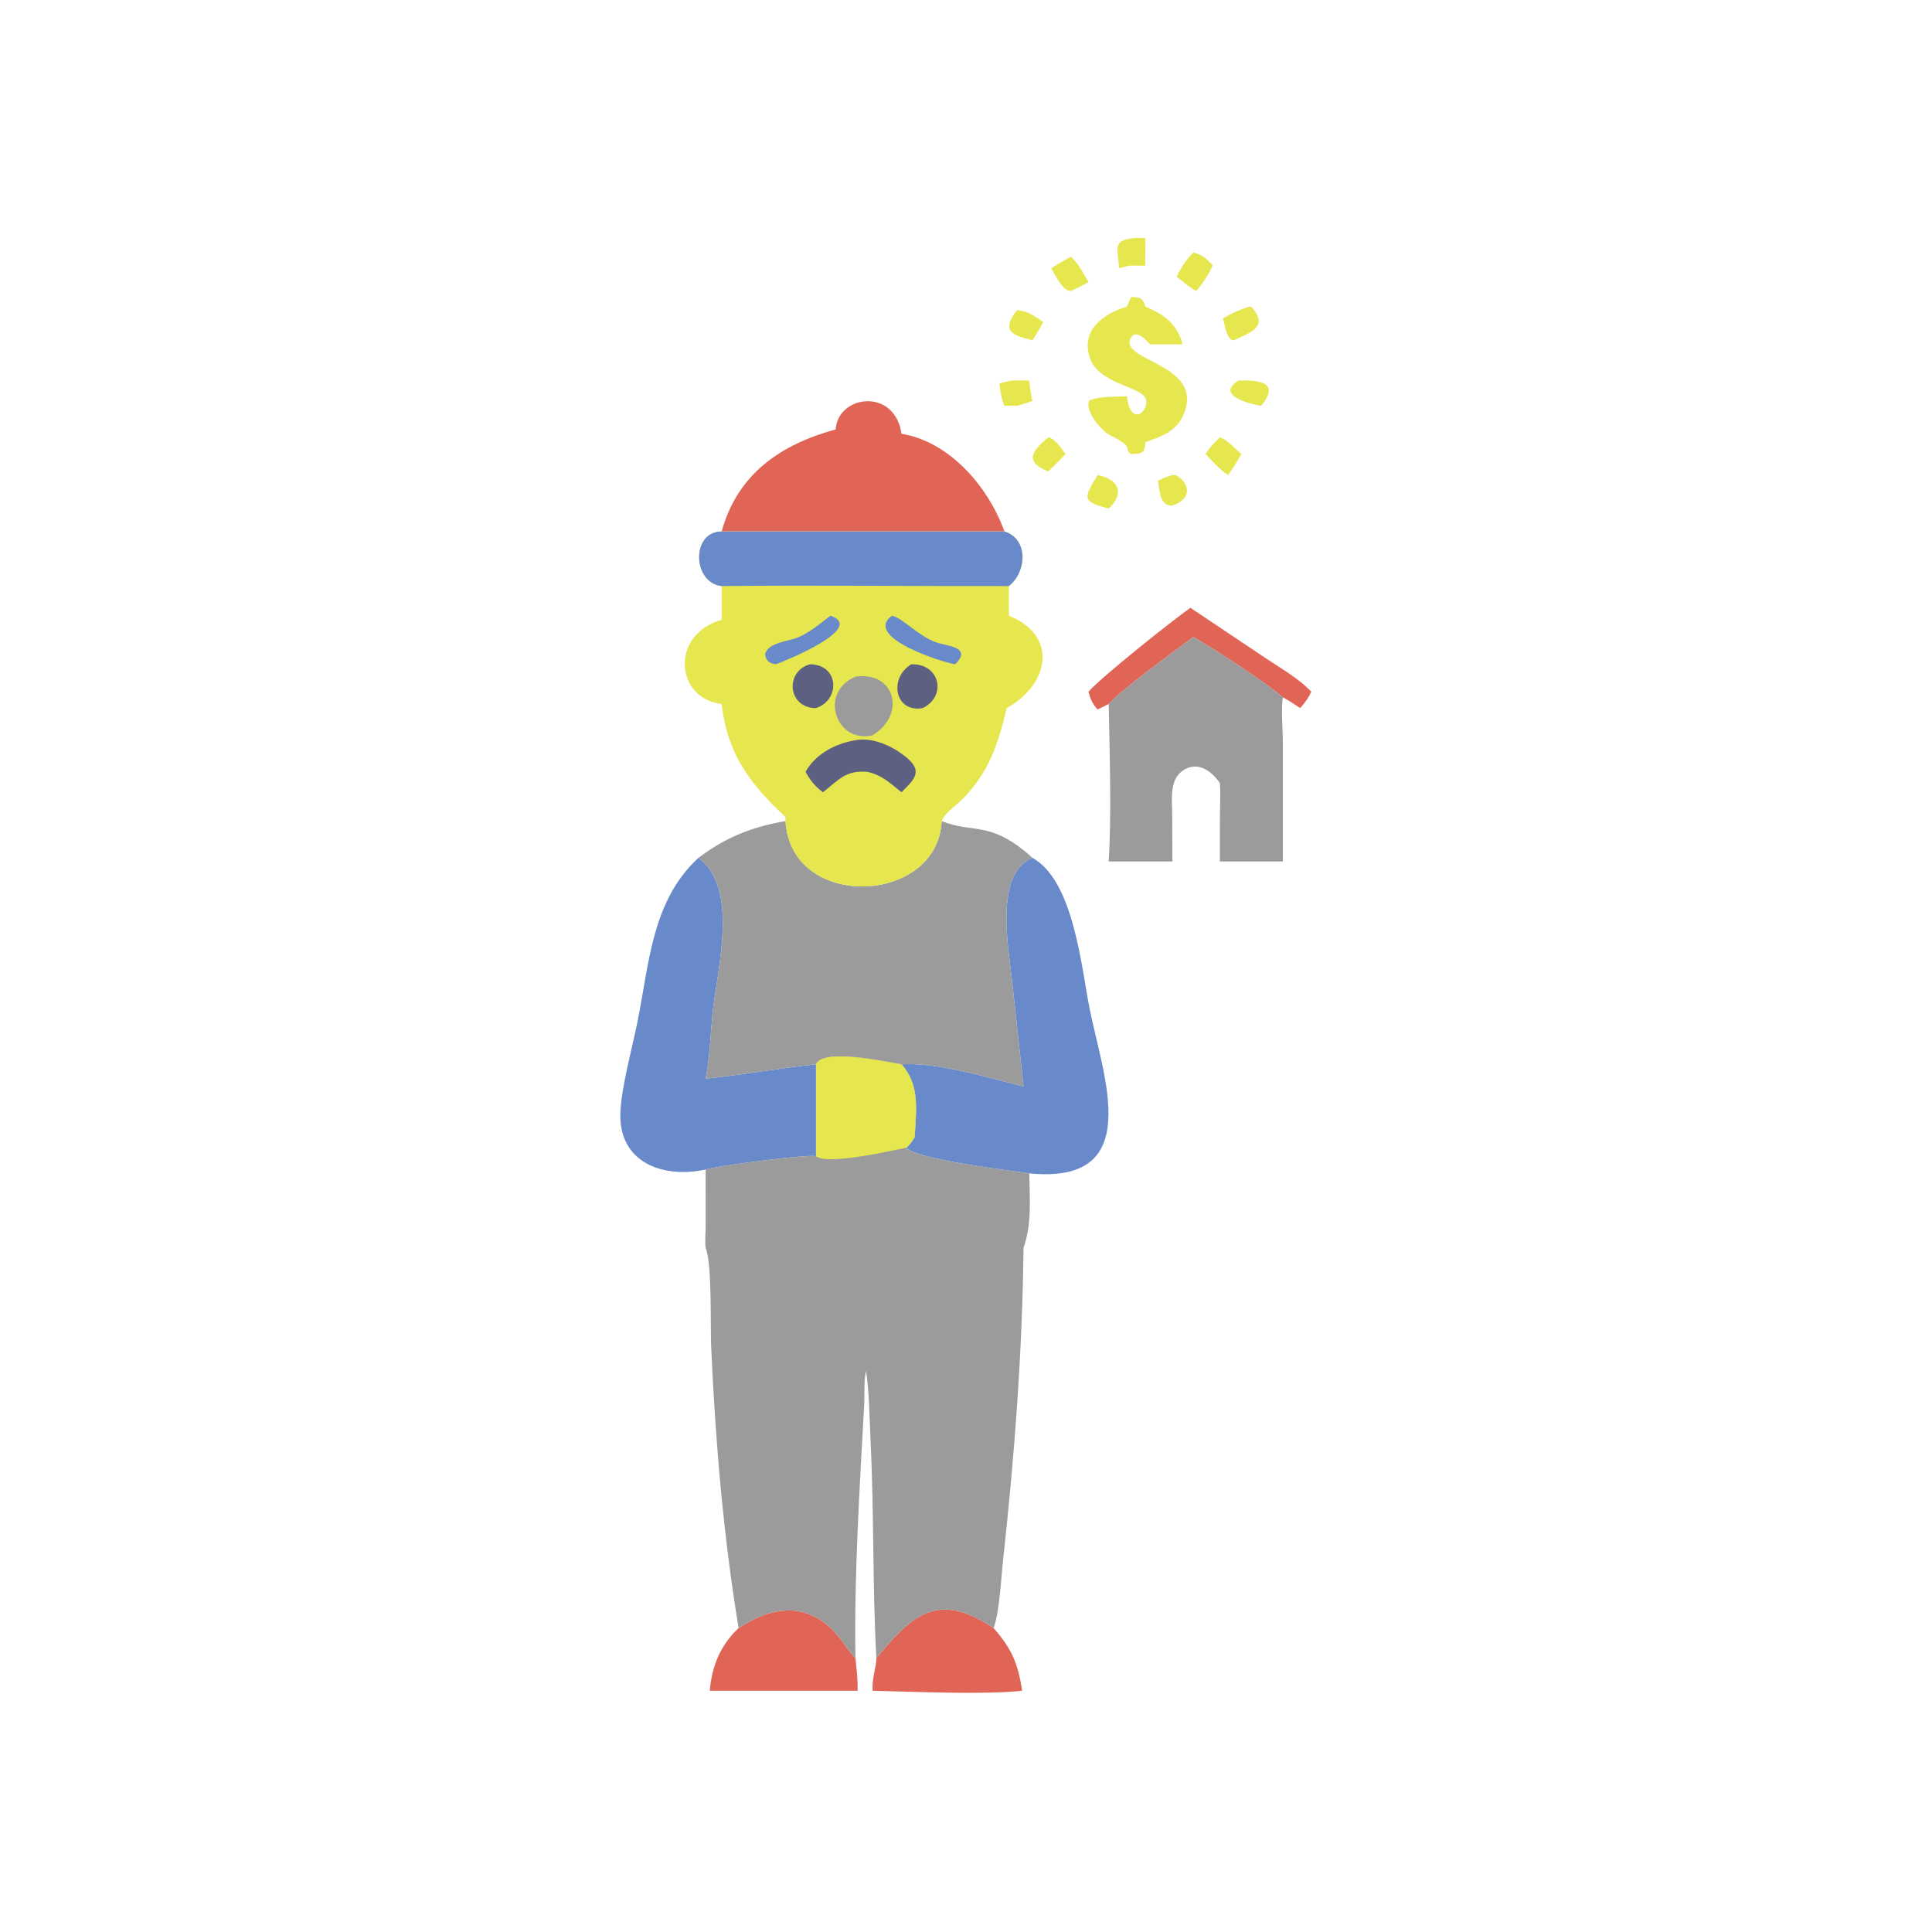 <svg version="1.1" xmlns="http://www.w3.org/2000/svg" style="display: block;" viewBox="0 0 2048 2048" width="512" height="512">
<path transform="translate(0,0)" fill="rgb(230,230,78)" d="M 1242.79 503.581 L 1246.77 503.709 C 1262.15 513.121 1263.16 529.364 1242.79 535.865 C 1229.18 536.835 1229.43 519.596 1227.45 509.541 C 1232.54 507.153 1237.32 504.979 1242.79 503.581 z"/>
<path transform="translate(0,0)" fill="rgb(230,230,78)" d="M 1072.81 403.378 C 1078.88 403.171 1085.02 403.358 1091.09 403.378 C 1091.81 410.819 1092.54 417.724 1094.39 424.996 C 1089.05 427.116 1083.47 428.604 1077.96 430.222 C 1073.6 429.853 1069.13 430.137 1064.76 430.222 C 1061.41 422.592 1060.31 414.823 1059.47 406.611 C 1063.84 404.939 1068.23 404.204 1072.81 403.378 z"/>
<path transform="translate(0,0)" fill="rgb(230,230,78)" d="M 1077.96 328.788 C 1088.76 329.274 1097.41 335.45 1105.89 341.515 C 1102.29 348.094 1098.66 354.478 1094.39 360.65 C 1073.47 355.613 1060.6 351.143 1077.96 328.788 z"/>
<path transform="translate(0,0)" fill="rgb(230,230,78)" d="M 1111.2 463.692 L 1112.73 463.737 C 1120.43 467.808 1124.49 474.458 1129.5 481.332 C 1123.54 487.59 1117.55 493.849 1111.2 499.709 C 1085.85 489.721 1093.27 478.356 1111.2 463.692 z"/>
<path transform="translate(0,0)" fill="rgb(230,230,78)" d="M 1163.51 503.581 C 1186.38 508.004 1192.25 523.481 1175.26 539.003 C 1145.43 531.585 1149.34 527.55 1163.51 503.581 z"/>
<path transform="translate(0,0)" fill="rgb(230,230,78)" d="M 1293.08 463.692 C 1299.84 465.169 1310.27 476.68 1316 481.332 C 1311.5 488.954 1307.03 496.409 1301.83 503.581 C 1293 497.993 1285.28 488.772 1277.96 481.332 C 1281.95 474.555 1287.42 469.073 1293.08 463.692 z"/>
<path transform="translate(0,0)" fill="rgb(230,230,78)" d="M 1312.93 403.378 C 1332.86 402.906 1358.25 404.269 1336.83 430.222 C 1327.18 428.59 1286.9 419.688 1312.93 403.378 z"/>
<path transform="translate(0,0)" fill="rgb(230,230,78)" d="M 1202.53 252.381 C 1206.35 252.135 1210.27 252.354 1214.1 252.381 C 1214.63 261.986 1213.57 271.691 1214.1 281.413 C 1209.1 281.877 1204.02 281.545 1199.01 281.413 C 1194.6 281.923 1190.51 283.133 1186.26 284.348 C 1185.21 264.002 1178.37 254.406 1202.53 252.381 z"/>
<path transform="translate(0,0)" fill="rgb(230,230,78)" d="M 1135.21 272.205 C 1142.8 278.701 1148.95 290.469 1153.82 299.07 C 1147.68 302.358 1141.57 305.591 1135.21 308.451 C 1126.63 309.064 1118.1 290.582 1114.39 284.348 C 1121.2 279.899 1127.95 275.859 1135.21 272.205 z"/>
<path transform="translate(0,0)" fill="rgb(230,230,78)" d="M 1324.43 324.996 L 1326.56 325.359 C 1345.96 346.601 1324.55 352.567 1308.2 360.65 C 1300.44 361.788 1298.1 343.012 1296.37 337.429 C 1305.53 332.088 1314.3 328.224 1324.43 324.996 z"/>
<path transform="translate(0,0)" fill="rgb(230,230,78)" d="M 1264.96 267.634 C 1274.06 269.839 1279.67 274.448 1285.51 281.413 C 1280.99 291.212 1275.18 300.28 1268.15 308.451 C 1260.86 304.673 1253.84 298.506 1247.35 293.443 C 1251.63 283.764 1257.57 275.173 1264.96 267.634 z"/>
<path transform="translate(0,0)" fill="rgb(225,101,86)" d="M 1261.88 644.261 L 1341.04 697.289 C 1357.36 708.304 1376.51 718.937 1390.05 733.282 C 1387.09 739.632 1382.97 745.456 1378.24 750.606 C 1372.24 746.541 1366.32 742.631 1359.9 739.253 C 1340.53 722.383 1288.54 688.847 1264.96 675.235 C 1242.19 692.652 1193.88 726.687 1175.26 746.266 L 1163.51 752.107 C 1158 746.017 1155.84 741.051 1153.82 733.282 C 1167.39 717.662 1243.39 657.237 1261.88 644.261 z"/>
<path transform="translate(0,0)" fill="rgb(230,230,78)" d="M 1199.01 314.969 C 1208.23 314.903 1211.46 315.665 1214.1 324.996 C 1233.78 333.282 1247.68 343.039 1253.68 365.007 L 1219.22 365.007 C 1214.72 360.249 1203.81 347.902 1198.39 358.86 C 1186.31 383.292 1280.68 386.008 1253.35 442.031 C 1245.63 457.864 1229.56 463.329 1214.1 468.66 C 1213.54 480.925 1210.48 480.909 1199.01 481.332 C 1189.75 474.768 1204.64 475.292 1176.75 461.421 C 1168.3 457.218 1148.94 435.512 1154.85 424.509 C 1165.44 419.707 1182.89 420.802 1194.51 420.069 C 1198.67 453.409 1218.17 435.846 1214.67 423.258 C 1210.8 409.317 1164.7 407.857 1155.18 379.019 C 1145.51 349.734 1169.81 332.533 1194.51 324.996 L 1199.01 314.969 z"/>
<path transform="translate(0,0)" fill="rgb(225,101,86)" d="M 782.934 1725.82 C 821.541 1700.12 860.89 1698.17 891.113 1737.54 C 896.383 1744.4 900.565 1751.53 906.82 1757.62 C 907.979 1769.12 909.472 1780.65 909.094 1792.23 L 752.395 1792.23 C 754.656 1765.89 763.643 1744.04 782.934 1725.82 z"/>
<path transform="translate(0,0)" fill="rgb(225,101,86)" d="M 928.978 1757.62 C 966.826 1712.14 993.792 1685.74 1053.28 1725.82 C 1072.55 1747.76 1079.09 1763.37 1083.51 1792.23 C 1044.81 1796.76 965.143 1793.18 924.993 1792.23 C 924.223 1777.28 929.068 1767.81 928.978 1757.62 z"/>
<path transform="translate(0,0)" fill="rgb(225,101,86)" d="M 885.786 455.201 C 888.346 418.388 948.475 410.736 955.657 459.83 C 1006.88 468.204 1047.83 516.291 1064.76 563.402 L 764.977 563.402 C 781.907 501.965 827.874 471.103 885.786 455.201 z"/>
<path transform="translate(0,0)" fill="rgb(155,155,155)" d="M 1264.96 675.235 C 1288.54 688.847 1340.53 722.383 1359.9 739.253 C 1357.8 751.108 1359.87 773.55 1359.88 786.656 L 1359.9 913.21 L 1293.08 913.21 L 1293.18 861.498 C 1293.25 851.06 1293.97 840.482 1293.08 830.074 C 1283.95 816.666 1268.65 806.008 1253.08 817.394 C 1239.23 827.516 1242.57 849.074 1242.6 863.956 L 1242.79 913.21 L 1175.26 913.21 C 1178.37 862.816 1176.21 797.145 1175.26 746.266 C 1193.88 726.687 1242.19 692.652 1264.96 675.235 z"/>
<path transform="translate(0,0)" fill="rgb(105,138,202)" d="M 740.44 909.31 C 784.082 942.206 760.085 1026.94 755.231 1075.52 C 752.998 1097.87 752.435 1121.44 748.016 1143.44 C 787.143 1139.56 825.939 1132.14 865.017 1128.22 L 865.017 1225.54 C 853.252 1223.63 761.859 1235.63 748.016 1239.72 C 703.112 1249.53 655.182 1232.67 657.649 1178.69 C 658.865 1152.06 669.703 1112.59 675.241 1085.69 C 688.174 1022.86 690.366 955.264 740.44 909.31 z"/>
<path transform="translate(0,0)" fill="rgb(105,138,202)" d="M 1094.39 909.31 C 1138.3 933.632 1146.29 1025.56 1155.13 1069.73 C 1169.43 1141.15 1214.55 1256.07 1091.09 1243.82 C 1073.38 1241.22 968.516 1228.84 960.893 1216.54 C 964.622 1213.15 967.095 1209.68 969.636 1205.34 C 970.946 1176.85 975.567 1150.5 955.657 1128.22 C 993.591 1125.79 1047.35 1142.38 1084.98 1151.7 L 1072.85 1040.02 C 1069.3 1006.45 1053.49 925.851 1094.39 909.31 z"/>
<path transform="translate(0,0)" fill="rgb(155,155,155)" d="M 998.221 870.36 C 1032.11 884.156 1049.98 868.946 1094.39 909.31 C 1053.49 925.851 1069.3 1006.45 1072.85 1040.02 L 1084.98 1151.7 C 1047.35 1142.38 993.591 1125.79 955.657 1128.22 C 940.227 1125.95 872.967 1110.53 865.017 1128.22 C 825.939 1132.14 787.143 1139.56 748.016 1143.44 C 752.435 1121.44 752.998 1097.87 755.231 1075.52 C 760.085 1026.94 784.082 942.206 740.44 909.31 C 769.452 887.475 797.261 876.455 832.673 870.36 C 838.319 966.024 994.031 959.43 998.221 870.36 z"/>
<path transform="translate(0,0)" fill="rgb(230,230,78)" d="M 764.977 563.402 L 1064.76 563.402 C 1090.62 571.335 1088.34 606.492 1069.45 621.26 C 1069.43 631.733 1069.31 642.217 1069.45 652.689 C 1121.37 673.525 1113.32 724.741 1067.18 750.606 C 1057.74 789.068 1049.3 816.566 1021.33 846.052 C 1014.75 852.985 1001.45 861.623 998.221 870.36 C 994.031 959.43 838.319 966.024 832.673 870.36 C 832.485 869.184 832.659 867.307 832.673 866.096 C 795.404 831.267 771.219 800.002 764.977 746.266 C 715.769 740.485 709.944 672.761 764.977 656.986 L 764.977 621.26 C 733.985 617.91 732.301 563.432 764.977 563.402 z"/>
<path transform="translate(0,0)" fill="rgb(105,138,202)" d="M 880.343 652.689 C 919.055 665.816 830.387 701.364 822.467 704.169 C 815.713 703.183 812.318 701.09 811.038 693.737 C 813.558 681.166 835.614 679.887 845.395 675.876 C 858.216 670.619 869.415 661.006 880.343 652.689 z"/>
<path transform="translate(0,0)" fill="rgb(105,138,202)" d="M 945.513 652.689 C 957.657 655.244 975.666 676.833 995.918 681.993 C 1008.91 685.303 1029.32 687.549 1012.5 704.169 C 1000.02 702.411 914.2 675.529 945.513 652.689 z"/>
<path transform="translate(0,0)" fill="rgb(94,96,130)" d="M 858.416 704.169 C 889.391 704.153 891.269 741.922 865.017 750.606 C 835.099 750.719 831.613 711.968 858.416 704.169 z"/>
<path transform="translate(0,0)" fill="rgb(94,96,130)" d="M 966.059 704.169 C 996.302 703.123 1004.09 738.048 978.081 750.606 C 948.379 755.964 941.836 718.5 966.059 704.169 z"/>
<path transform="translate(0,0)" fill="rgb(155,155,155)" d="M 906.82 717.25 C 949.239 711.448 960.812 757.378 924.993 779.394 C 886.448 788.795 867.25 734.198 906.82 717.25 z"/>
<path transform="translate(0,0)" fill="rgb(94,96,130)" d="M 909.094 784.32 C 927.732 781.79 949.154 792.478 962.722 804.543 C 978.708 818.759 967.545 827.635 955.657 839.804 C 943.423 830.154 935.243 821.702 919.365 818.194 C 896.131 816.189 888.809 827.085 872.405 839.804 C 864.207 833.999 858.659 826.938 853.903 818.194 C 864.959 798.351 887.253 787.364 909.094 784.32 z"/>
<path transform="translate(0,0)" fill="rgb(105,138,202)" d="M 764.977 563.402 L 1064.76 563.402 C 1090.62 571.335 1088.34 606.492 1069.45 621.26 C 967.984 621.508 866.433 620.168 764.977 621.26 C 733.985 617.91 732.301 563.432 764.977 563.402 z"/>
<path transform="translate(0,0)" fill="rgb(155,155,155)" d="M 865.017 1128.22 C 872.967 1110.53 940.227 1125.95 955.657 1128.22 C 975.567 1150.5 970.946 1176.85 969.636 1205.34 C 967.095 1209.68 964.622 1213.15 960.893 1216.54 C 968.516 1228.84 1073.38 1241.22 1091.09 1243.82 C 1091.38 1270.5 1094.05 1297.16 1084.98 1322.72 C 1083.78 1433.26 1075.36 1543.74 1063.32 1653.6 C 1061.22 1672.71 1059.56 1708.7 1053.28 1725.82 C 993.792 1685.74 966.826 1712.14 928.978 1757.62 C 924.756 1681.35 926.652 1603.75 922.784 1526.5 C 921.589 1502.63 921.611 1477.43 918.128 1453.81 L 918.111 1453.8 C 915.62 1460.18 916.571 1480.02 916.136 1487.99 C 911.426 1574.3 905.236 1671.16 906.82 1757.62 C 900.565 1751.53 896.383 1744.4 891.113 1737.54 C 860.89 1698.17 821.541 1700.12 782.934 1725.82 C 766.783 1627.64 758.279 1527.15 753.873 1427.7 C 752.889 1405.48 754.983 1339.93 748.016 1322.72 C 747.074 1315.41 748.044 1306.76 748.044 1299.31 L 748.016 1239.72 C 761.859 1235.63 853.252 1223.63 865.017 1225.54 L 865.017 1128.22 z"/>
<path transform="translate(0,0)" fill="rgb(230,230,78)" d="M 865.017 1128.22 C 872.967 1110.53 940.227 1125.95 955.657 1128.22 C 975.567 1150.5 970.946 1176.85 969.636 1205.34 C 967.095 1209.68 964.622 1213.15 960.893 1216.54 C 944.196 1219.86 876.496 1235.57 865.017 1225.54 L 865.017 1128.22 z"/>
</svg>